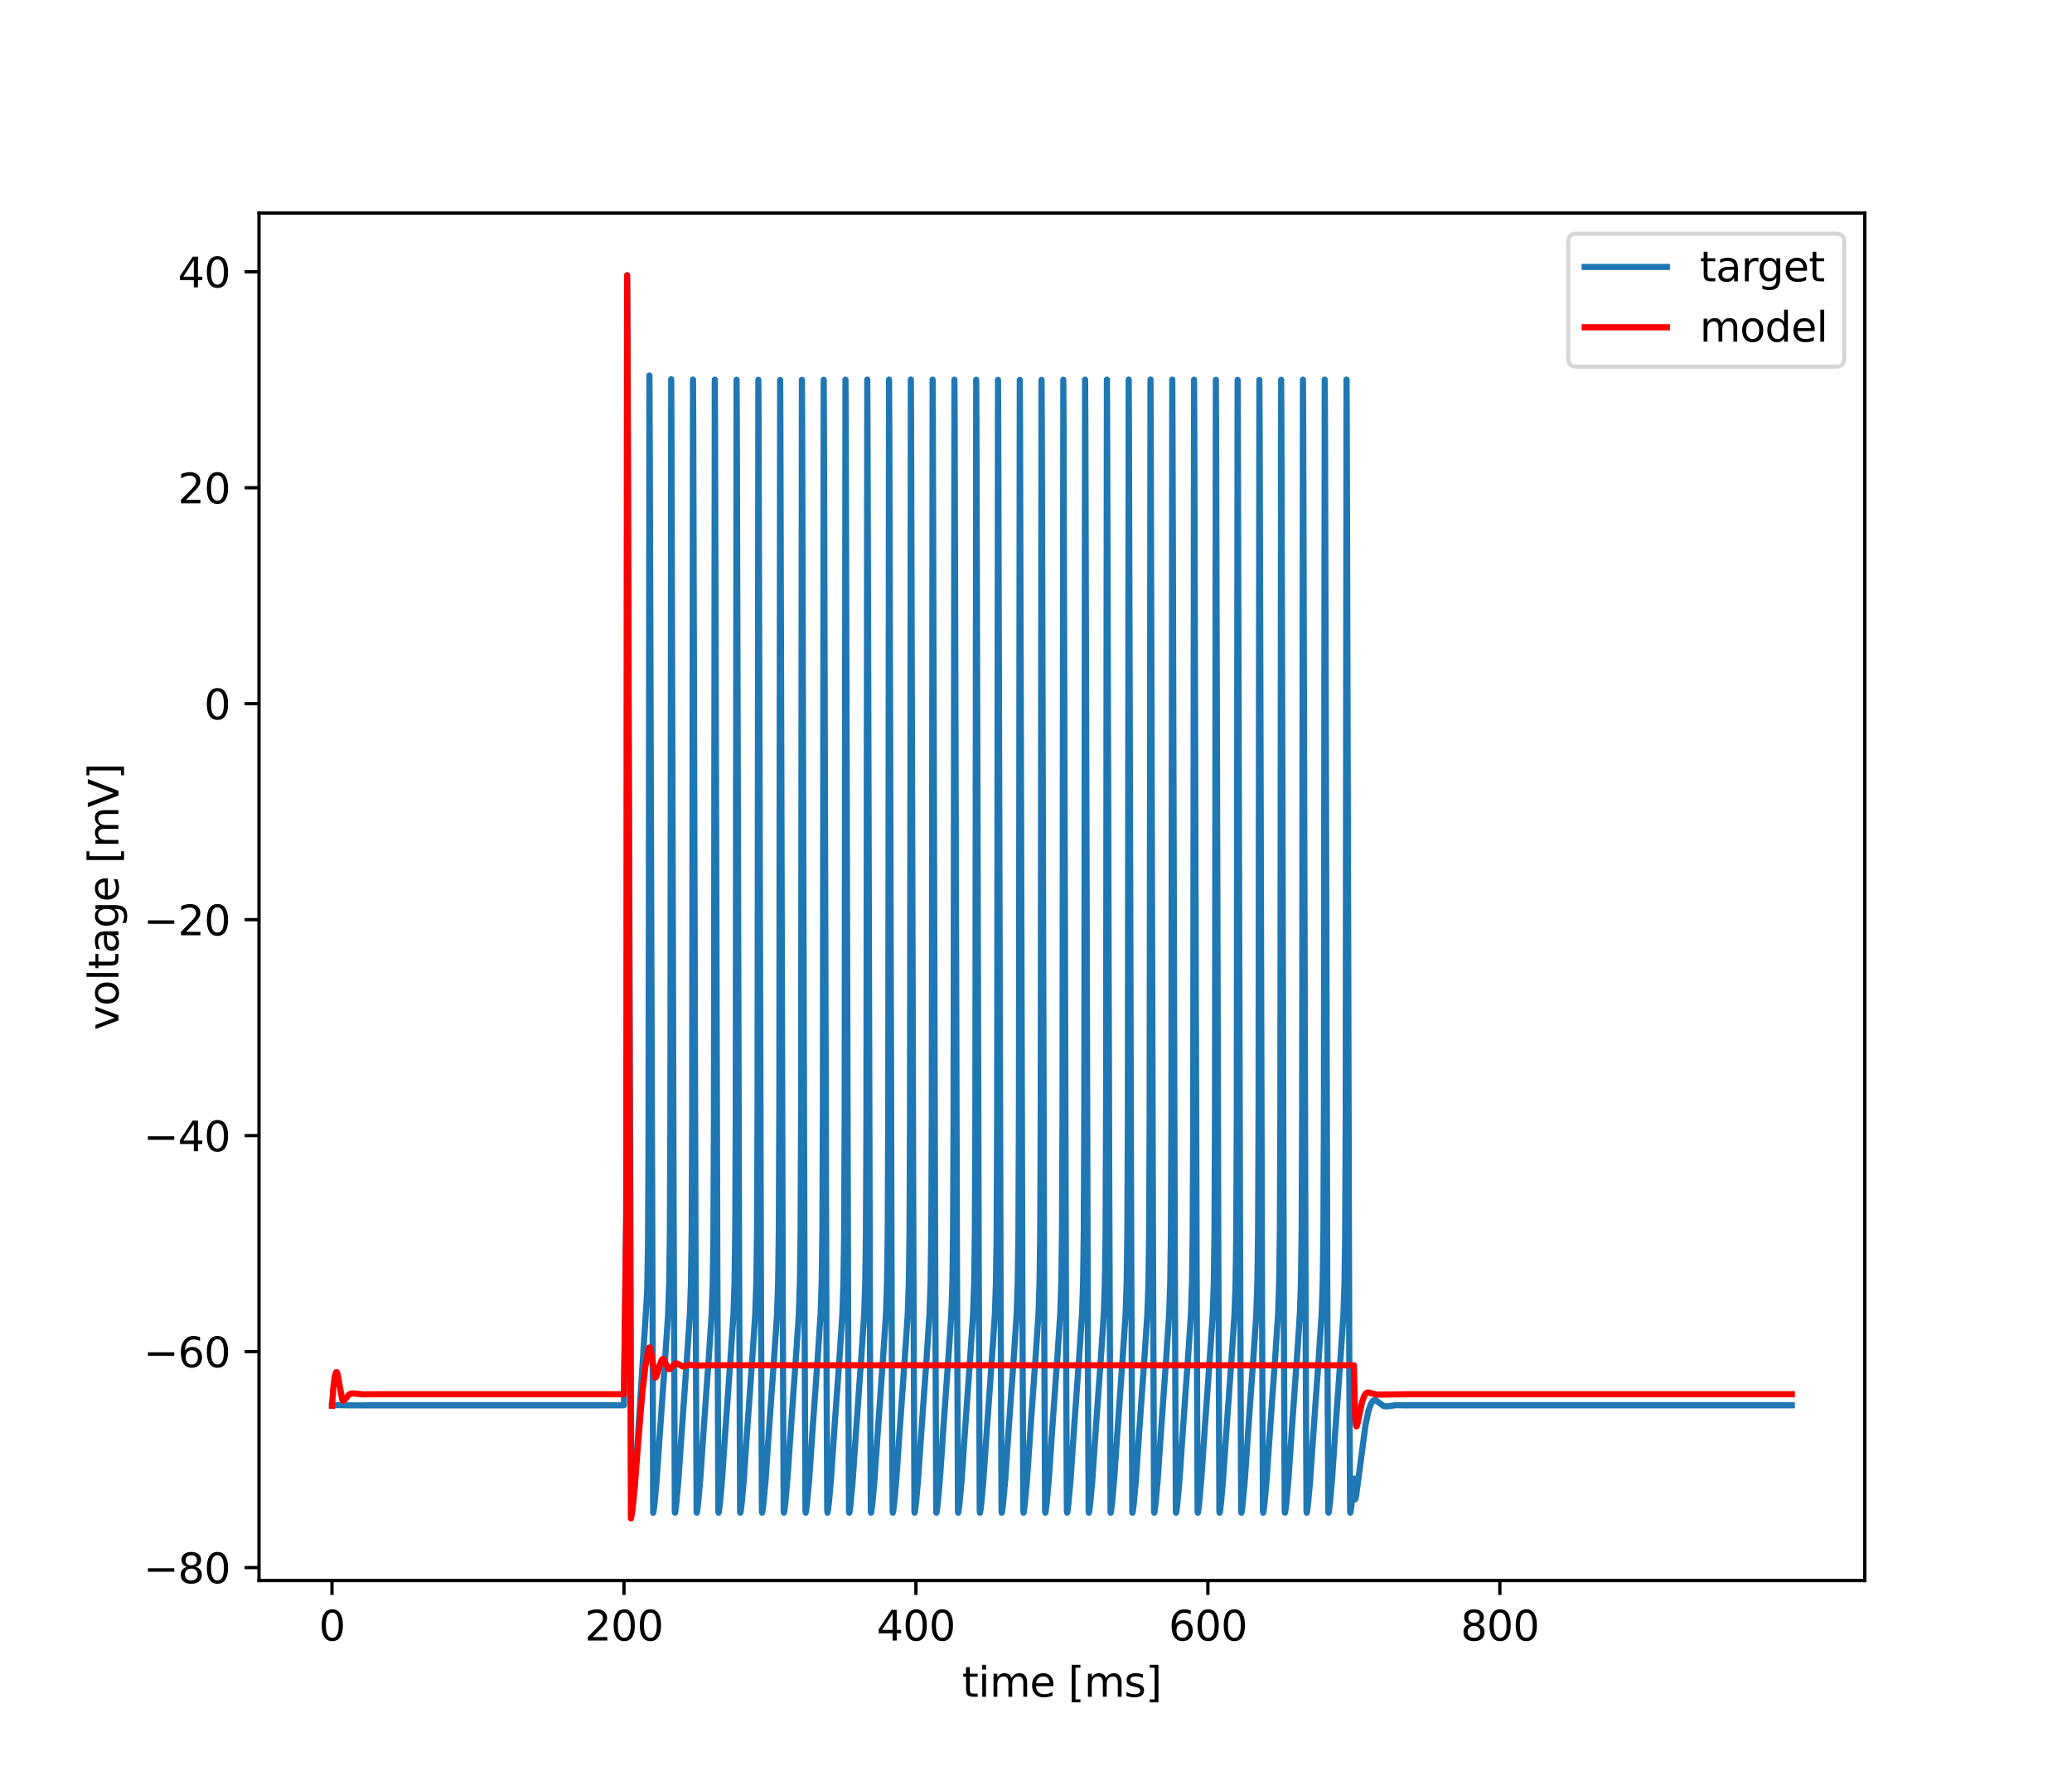 <?xml version="1.0" encoding="utf-8" standalone="no"?>
<!DOCTYPE svg PUBLIC "-//W3C//DTD SVG 1.1//EN"
  "http://www.w3.org/Graphics/SVG/1.1/DTD/svg11.dtd">
<svg xmlns:xlink="http://www.w3.org/1999/xlink" width="504pt" height="432pt" viewBox="0 0 504 432" xmlns="http://www.w3.org/2000/svg" version="1.1">
 <defs>
  <style type="text/css">*{stroke-linejoin: round; stroke-linecap: butt}</style>
 </defs>
 <g id="figure_1">
  <g id="patch_1">
   <path d="M 0 432 
L 504 432 
L 504 0 
L 0 0 
z
" style="fill: #ffffff"/>
  </g>
  <g id="axes_1">
   <g id="patch_2">
    <path d="M 63 384.48 
L 453.6 384.48 
L 453.6 51.84 
L 63 51.84 
z
" style="fill: #ffffff"/>
   </g>
   <g id="matplotlib.axis_1">
    <g id="xtick_1">
     <g id="line2d_1">
      <defs>
       <path id="m75f4e40f71" d="M 0 0 
L 0 3.5 
" style="stroke: #000000; stroke-width: 0.8"/>
      </defs>
      <g>
       <use xlink:href="#m75f4e40f71" x="80.755" y="384.48" style="stroke: #000000; stroke-width: 0.8"/>
      </g>
     </g>
     <g id="text_1">
      <!-- 0 -->
      <g transform="translate(77.573 399.078)scale(0.1 -0.1)">
       <defs>
        <path id="DejaVuSans-30" d="M 2034 4250 
Q 1547 4250 1301 3770 
Q 1056 3291 1056 2328 
Q 1056 1369 1301 889 
Q 1547 409 2034 409 
Q 2525 409 2770 889 
Q 3016 1369 3016 2328 
Q 3016 3291 2770 3770 
Q 2525 4250 2034 4250 
z
M 2034 4750 
Q 2819 4750 3233 4129 
Q 3647 3509 3647 2328 
Q 3647 1150 3233 529 
Q 2819 -91 2034 -91 
Q 1250 -91 836 529 
Q 422 1150 422 2328 
Q 422 3509 836 4129 
Q 1250 4750 2034 4750 
z
" transform="scale(0.016)"/>
       </defs>
       <use xlink:href="#DejaVuSans-30"/>
      </g>
     </g>
    </g>
    <g id="xtick_2">
     <g id="line2d_2">
      <g>
       <use xlink:href="#m75f4e40f71" x="151.773" y="384.48" style="stroke: #000000; stroke-width: 0.8"/>
      </g>
     </g>
     <g id="text_2">
      <!-- 200 -->
      <g transform="translate(142.229 399.078)scale(0.1 -0.1)">
       <defs>
        <path id="DejaVuSans-32" d="M 1228 531 
L 3431 531 
L 3431 0 
L 469 0 
L 469 531 
Q 828 903 1448 1529 
Q 2069 2156 2228 2338 
Q 2531 2678 2651 2914 
Q 2772 3150 2772 3378 
Q 2772 3750 2511 3984 
Q 2250 4219 1831 4219 
Q 1534 4219 1204 4116 
Q 875 4013 500 3803 
L 500 4441 
Q 881 4594 1212 4672 
Q 1544 4750 1819 4750 
Q 2544 4750 2975 4387 
Q 3406 4025 3406 3419 
Q 3406 3131 3298 2873 
Q 3191 2616 2906 2266 
Q 2828 2175 2409 1742 
Q 1991 1309 1228 531 
z
" transform="scale(0.016)"/>
       </defs>
       <use xlink:href="#DejaVuSans-32"/>
       <use xlink:href="#DejaVuSans-30" x="63.623"/>
       <use xlink:href="#DejaVuSans-30" x="127.246"/>
      </g>
     </g>
    </g>
    <g id="xtick_3">
     <g id="line2d_3">
      <g>
       <use xlink:href="#m75f4e40f71" x="222.791" y="384.48" style="stroke: #000000; stroke-width: 0.8"/>
      </g>
     </g>
     <g id="text_3">
      <!-- 400 -->
      <g transform="translate(213.247 399.078)scale(0.1 -0.1)">
       <defs>
        <path id="DejaVuSans-34" d="M 2419 4116 
L 825 1625 
L 2419 1625 
L 2419 4116 
z
M 2253 4666 
L 3047 4666 
L 3047 1625 
L 3713 1625 
L 3713 1100 
L 3047 1100 
L 3047 0 
L 2419 0 
L 2419 1100 
L 313 1100 
L 313 1709 
L 2253 4666 
z
" transform="scale(0.016)"/>
       </defs>
       <use xlink:href="#DejaVuSans-34"/>
       <use xlink:href="#DejaVuSans-30" x="63.623"/>
       <use xlink:href="#DejaVuSans-30" x="127.246"/>
      </g>
     </g>
    </g>
    <g id="xtick_4">
     <g id="line2d_4">
      <g>
       <use xlink:href="#m75f4e40f71" x="293.809" y="384.48" style="stroke: #000000; stroke-width: 0.8"/>
      </g>
     </g>
     <g id="text_4">
      <!-- 600 -->
      <g transform="translate(284.265 399.078)scale(0.1 -0.1)">
       <defs>
        <path id="DejaVuSans-36" d="M 2113 2584 
Q 1688 2584 1439 2293 
Q 1191 2003 1191 1497 
Q 1191 994 1439 701 
Q 1688 409 2113 409 
Q 2538 409 2786 701 
Q 3034 994 3034 1497 
Q 3034 2003 2786 2293 
Q 2538 2584 2113 2584 
z
M 3366 4563 
L 3366 3988 
Q 3128 4100 2886 4159 
Q 2644 4219 2406 4219 
Q 1781 4219 1451 3797 
Q 1122 3375 1075 2522 
Q 1259 2794 1537 2939 
Q 1816 3084 2150 3084 
Q 2853 3084 3261 2657 
Q 3669 2231 3669 1497 
Q 3669 778 3244 343 
Q 2819 -91 2113 -91 
Q 1303 -91 875 529 
Q 447 1150 447 2328 
Q 447 3434 972 4092 
Q 1497 4750 2381 4750 
Q 2619 4750 2861 4703 
Q 3103 4656 3366 4563 
z
" transform="scale(0.016)"/>
       </defs>
       <use xlink:href="#DejaVuSans-36"/>
       <use xlink:href="#DejaVuSans-30" x="63.623"/>
       <use xlink:href="#DejaVuSans-30" x="127.246"/>
      </g>
     </g>
    </g>
    <g id="xtick_5">
     <g id="line2d_5">
      <g>
       <use xlink:href="#m75f4e40f71" x="364.827" y="384.48" style="stroke: #000000; stroke-width: 0.8"/>
      </g>
     </g>
     <g id="text_5">
      <!-- 800 -->
      <g transform="translate(355.284 399.078)scale(0.1 -0.1)">
       <defs>
        <path id="DejaVuSans-38" d="M 2034 2216 
Q 1584 2216 1326 1975 
Q 1069 1734 1069 1313 
Q 1069 891 1326 650 
Q 1584 409 2034 409 
Q 2484 409 2743 651 
Q 3003 894 3003 1313 
Q 3003 1734 2745 1975 
Q 2488 2216 2034 2216 
z
M 1403 2484 
Q 997 2584 770 2862 
Q 544 3141 544 3541 
Q 544 4100 942 4425 
Q 1341 4750 2034 4750 
Q 2731 4750 3128 4425 
Q 3525 4100 3525 3541 
Q 3525 3141 3298 2862 
Q 3072 2584 2669 2484 
Q 3125 2378 3379 2068 
Q 3634 1759 3634 1313 
Q 3634 634 3220 271 
Q 2806 -91 2034 -91 
Q 1263 -91 848 271 
Q 434 634 434 1313 
Q 434 1759 690 2068 
Q 947 2378 1403 2484 
z
M 1172 3481 
Q 1172 3119 1398 2916 
Q 1625 2713 2034 2713 
Q 2441 2713 2670 2916 
Q 2900 3119 2900 3481 
Q 2900 3844 2670 4047 
Q 2441 4250 2034 4250 
Q 1625 4250 1398 4047 
Q 1172 3844 1172 3481 
z
" transform="scale(0.016)"/>
       </defs>
       <use xlink:href="#DejaVuSans-38"/>
       <use xlink:href="#DejaVuSans-30" x="63.623"/>
       <use xlink:href="#DejaVuSans-30" x="127.246"/>
      </g>
     </g>
    </g>
    <g id="text_6">
     <!-- time [ms] -->
     <g transform="translate(234.038 412.757)scale(0.1 -0.1)">
      <defs>
       <path id="DejaVuSans-74" d="M 1172 4494 
L 1172 3500 
L 2356 3500 
L 2356 3053 
L 1172 3053 
L 1172 1153 
Q 1172 725 1289 603 
Q 1406 481 1766 481 
L 2356 481 
L 2356 0 
L 1766 0 
Q 1100 0 847 248 
Q 594 497 594 1153 
L 594 3053 
L 172 3053 
L 172 3500 
L 594 3500 
L 594 4494 
L 1172 4494 
z
" transform="scale(0.016)"/>
       <path id="DejaVuSans-69" d="M 603 3500 
L 1178 3500 
L 1178 0 
L 603 0 
L 603 3500 
z
M 603 4863 
L 1178 4863 
L 1178 4134 
L 603 4134 
L 603 4863 
z
" transform="scale(0.016)"/>
       <path id="DejaVuSans-6d" d="M 3328 2828 
Q 3544 3216 3844 3400 
Q 4144 3584 4550 3584 
Q 5097 3584 5394 3201 
Q 5691 2819 5691 2113 
L 5691 0 
L 5113 0 
L 5113 2094 
Q 5113 2597 4934 2840 
Q 4756 3084 4391 3084 
Q 3944 3084 3684 2787 
Q 3425 2491 3425 1978 
L 3425 0 
L 2847 0 
L 2847 2094 
Q 2847 2600 2669 2842 
Q 2491 3084 2119 3084 
Q 1678 3084 1418 2786 
Q 1159 2488 1159 1978 
L 1159 0 
L 581 0 
L 581 3500 
L 1159 3500 
L 1159 2956 
Q 1356 3278 1631 3431 
Q 1906 3584 2284 3584 
Q 2666 3584 2933 3390 
Q 3200 3197 3328 2828 
z
" transform="scale(0.016)"/>
       <path id="DejaVuSans-65" d="M 3597 1894 
L 3597 1613 
L 953 1613 
Q 991 1019 1311 708 
Q 1631 397 2203 397 
Q 2534 397 2845 478 
Q 3156 559 3463 722 
L 3463 178 
Q 3153 47 2828 -22 
Q 2503 -91 2169 -91 
Q 1331 -91 842 396 
Q 353 884 353 1716 
Q 353 2575 817 3079 
Q 1281 3584 2069 3584 
Q 2775 3584 3186 3129 
Q 3597 2675 3597 1894 
z
M 3022 2063 
Q 3016 2534 2758 2815 
Q 2500 3097 2075 3097 
Q 1594 3097 1305 2825 
Q 1016 2553 972 2059 
L 3022 2063 
z
" transform="scale(0.016)"/>
       <path id="DejaVuSans-20" transform="scale(0.016)"/>
       <path id="DejaVuSans-5b" d="M 550 4863 
L 1875 4863 
L 1875 4416 
L 1125 4416 
L 1125 -397 
L 1875 -397 
L 1875 -844 
L 550 -844 
L 550 4863 
z
" transform="scale(0.016)"/>
       <path id="DejaVuSans-73" d="M 2834 3397 
L 2834 2853 
Q 2591 2978 2328 3040 
Q 2066 3103 1784 3103 
Q 1356 3103 1142 2972 
Q 928 2841 928 2578 
Q 928 2378 1081 2264 
Q 1234 2150 1697 2047 
L 1894 2003 
Q 2506 1872 2764 1633 
Q 3022 1394 3022 966 
Q 3022 478 2636 193 
Q 2250 -91 1575 -91 
Q 1294 -91 989 -36 
Q 684 19 347 128 
L 347 722 
Q 666 556 975 473 
Q 1284 391 1588 391 
Q 1994 391 2212 530 
Q 2431 669 2431 922 
Q 2431 1156 2273 1281 
Q 2116 1406 1581 1522 
L 1381 1569 
Q 847 1681 609 1914 
Q 372 2147 372 2553 
Q 372 3047 722 3315 
Q 1072 3584 1716 3584 
Q 2034 3584 2315 3537 
Q 2597 3491 2834 3397 
z
" transform="scale(0.016)"/>
       <path id="DejaVuSans-5d" d="M 1947 4863 
L 1947 -844 
L 622 -844 
L 622 -397 
L 1369 -397 
L 1369 4416 
L 622 4416 
L 622 4863 
L 1947 4863 
z
" transform="scale(0.016)"/>
      </defs>
      <use xlink:href="#DejaVuSans-74"/>
      <use xlink:href="#DejaVuSans-69" x="39.209"/>
      <use xlink:href="#DejaVuSans-6d" x="66.992"/>
      <use xlink:href="#DejaVuSans-65" x="164.404"/>
      <use xlink:href="#DejaVuSans-20" x="225.928"/>
      <use xlink:href="#DejaVuSans-5b" x="257.715"/>
      <use xlink:href="#DejaVuSans-6d" x="296.729"/>
      <use xlink:href="#DejaVuSans-73" x="394.141"/>
      <use xlink:href="#DejaVuSans-5d" x="446.24"/>
     </g>
    </g>
   </g>
   <g id="matplotlib.axis_2">
    <g id="ytick_1">
     <g id="line2d_6">
      <defs>
       <path id="m5ac98fe622" d="M 0 0 
L -3.5 0 
" style="stroke: #000000; stroke-width: 0.8"/>
      </defs>
      <g>
       <use xlink:href="#m5ac98fe622" x="63" y="381.326" style="stroke: #000000; stroke-width: 0.8"/>
      </g>
     </g>
     <g id="text_7">
      <!-- −80 -->
      <g transform="translate(34.895 385.126)scale(0.1 -0.1)">
       <defs>
        <path id="DejaVuSans-2212" d="M 678 2272 
L 4684 2272 
L 4684 1741 
L 678 1741 
L 678 2272 
z
" transform="scale(0.016)"/>
       </defs>
       <use xlink:href="#DejaVuSans-2212"/>
       <use xlink:href="#DejaVuSans-38" x="83.789"/>
       <use xlink:href="#DejaVuSans-30" x="147.412"/>
      </g>
     </g>
    </g>
    <g id="ytick_2">
     <g id="line2d_7">
      <g>
       <use xlink:href="#m5ac98fe622" x="63" y="328.79" style="stroke: #000000; stroke-width: 0.8"/>
      </g>
     </g>
     <g id="text_8">
      <!-- −60 -->
      <g transform="translate(34.895 332.589)scale(0.1 -0.1)">
       <use xlink:href="#DejaVuSans-2212"/>
       <use xlink:href="#DejaVuSans-36" x="83.789"/>
       <use xlink:href="#DejaVuSans-30" x="147.412"/>
      </g>
     </g>
    </g>
    <g id="ytick_3">
     <g id="line2d_8">
      <g>
       <use xlink:href="#m5ac98fe622" x="63" y="276.254" style="stroke: #000000; stroke-width: 0.8"/>
      </g>
     </g>
     <g id="text_9">
      <!-- −40 -->
      <g transform="translate(34.895 280.053)scale(0.1 -0.1)">
       <use xlink:href="#DejaVuSans-2212"/>
       <use xlink:href="#DejaVuSans-34" x="83.789"/>
       <use xlink:href="#DejaVuSans-30" x="147.412"/>
      </g>
     </g>
    </g>
    <g id="ytick_4">
     <g id="line2d_9">
      <g>
       <use xlink:href="#m5ac98fe622" x="63" y="223.717" style="stroke: #000000; stroke-width: 0.8"/>
      </g>
     </g>
     <g id="text_10">
      <!-- −20 -->
      <g transform="translate(34.895 227.517)scale(0.1 -0.1)">
       <use xlink:href="#DejaVuSans-2212"/>
       <use xlink:href="#DejaVuSans-32" x="83.789"/>
       <use xlink:href="#DejaVuSans-30" x="147.412"/>
      </g>
     </g>
    </g>
    <g id="ytick_5">
     <g id="line2d_10">
      <g>
       <use xlink:href="#m5ac98fe622" x="63" y="171.181" style="stroke: #000000; stroke-width: 0.8"/>
      </g>
     </g>
     <g id="text_11">
      <!-- 0 -->
      <g transform="translate(49.638 174.98)scale(0.1 -0.1)">
       <use xlink:href="#DejaVuSans-30"/>
      </g>
     </g>
    </g>
    <g id="ytick_6">
     <g id="line2d_11">
      <g>
       <use xlink:href="#m5ac98fe622" x="63" y="118.645" style="stroke: #000000; stroke-width: 0.8"/>
      </g>
     </g>
     <g id="text_12">
      <!-- 20 -->
      <g transform="translate(43.275 122.444)scale(0.1 -0.1)">
       <use xlink:href="#DejaVuSans-32"/>
       <use xlink:href="#DejaVuSans-30" x="63.623"/>
      </g>
     </g>
    </g>
    <g id="ytick_7">
     <g id="line2d_12">
      <g>
       <use xlink:href="#m5ac98fe622" x="63" y="66.108" style="stroke: #000000; stroke-width: 0.8"/>
      </g>
     </g>
     <g id="text_13">
      <!-- 40 -->
      <g transform="translate(43.275 69.908)scale(0.1 -0.1)">
       <use xlink:href="#DejaVuSans-34"/>
       <use xlink:href="#DejaVuSans-30" x="63.623"/>
      </g>
     </g>
    </g>
    <g id="text_14">
     <!-- voltage [mV] -->
     <g transform="translate(28.816 250.624)rotate(-90)scale(0.1 -0.1)">
      <defs>
       <path id="DejaVuSans-76" d="M 191 3500 
L 800 3500 
L 1894 563 
L 2988 3500 
L 3597 3500 
L 2284 0 
L 1503 0 
L 191 3500 
z
" transform="scale(0.016)"/>
       <path id="DejaVuSans-6f" d="M 1959 3097 
Q 1497 3097 1228 2736 
Q 959 2375 959 1747 
Q 959 1119 1226 758 
Q 1494 397 1959 397 
Q 2419 397 2687 759 
Q 2956 1122 2956 1747 
Q 2956 2369 2687 2733 
Q 2419 3097 1959 3097 
z
M 1959 3584 
Q 2709 3584 3137 3096 
Q 3566 2609 3566 1747 
Q 3566 888 3137 398 
Q 2709 -91 1959 -91 
Q 1206 -91 779 398 
Q 353 888 353 1747 
Q 353 2609 779 3096 
Q 1206 3584 1959 3584 
z
" transform="scale(0.016)"/>
       <path id="DejaVuSans-6c" d="M 603 4863 
L 1178 4863 
L 1178 0 
L 603 0 
L 603 4863 
z
" transform="scale(0.016)"/>
       <path id="DejaVuSans-61" d="M 2194 1759 
Q 1497 1759 1228 1600 
Q 959 1441 959 1056 
Q 959 750 1161 570 
Q 1363 391 1709 391 
Q 2188 391 2477 730 
Q 2766 1069 2766 1631 
L 2766 1759 
L 2194 1759 
z
M 3341 1997 
L 3341 0 
L 2766 0 
L 2766 531 
Q 2569 213 2275 61 
Q 1981 -91 1556 -91 
Q 1019 -91 701 211 
Q 384 513 384 1019 
Q 384 1609 779 1909 
Q 1175 2209 1959 2209 
L 2766 2209 
L 2766 2266 
Q 2766 2663 2505 2880 
Q 2244 3097 1772 3097 
Q 1472 3097 1187 3025 
Q 903 2953 641 2809 
L 641 3341 
Q 956 3463 1253 3523 
Q 1550 3584 1831 3584 
Q 2591 3584 2966 3190 
Q 3341 2797 3341 1997 
z
" transform="scale(0.016)"/>
       <path id="DejaVuSans-67" d="M 2906 1791 
Q 2906 2416 2648 2759 
Q 2391 3103 1925 3103 
Q 1463 3103 1205 2759 
Q 947 2416 947 1791 
Q 947 1169 1205 825 
Q 1463 481 1925 481 
Q 2391 481 2648 825 
Q 2906 1169 2906 1791 
z
M 3481 434 
Q 3481 -459 3084 -895 
Q 2688 -1331 1869 -1331 
Q 1566 -1331 1297 -1286 
Q 1028 -1241 775 -1147 
L 775 -588 
Q 1028 -725 1275 -790 
Q 1522 -856 1778 -856 
Q 2344 -856 2625 -561 
Q 2906 -266 2906 331 
L 2906 616 
Q 2728 306 2450 153 
Q 2172 0 1784 0 
Q 1141 0 747 490 
Q 353 981 353 1791 
Q 353 2603 747 3093 
Q 1141 3584 1784 3584 
Q 2172 3584 2450 3431 
Q 2728 3278 2906 2969 
L 2906 3500 
L 3481 3500 
L 3481 434 
z
" transform="scale(0.016)"/>
       <path id="DejaVuSans-56" d="M 1831 0 
L 50 4666 
L 709 4666 
L 2188 738 
L 3669 4666 
L 4325 4666 
L 2547 0 
L 1831 0 
z
" transform="scale(0.016)"/>
      </defs>
      <use xlink:href="#DejaVuSans-76"/>
      <use xlink:href="#DejaVuSans-6f" x="59.18"/>
      <use xlink:href="#DejaVuSans-6c" x="120.361"/>
      <use xlink:href="#DejaVuSans-74" x="148.145"/>
      <use xlink:href="#DejaVuSans-61" x="187.354"/>
      <use xlink:href="#DejaVuSans-67" x="248.633"/>
      <use xlink:href="#DejaVuSans-65" x="312.109"/>
      <use xlink:href="#DejaVuSans-20" x="373.633"/>
      <use xlink:href="#DejaVuSans-5b" x="405.42"/>
      <use xlink:href="#DejaVuSans-6d" x="444.434"/>
      <use xlink:href="#DejaVuSans-56" x="541.846"/>
      <use xlink:href="#DejaVuSans-5d" x="610.254"/>
     </g>
    </g>
   </g>
   <g id="line2d_13">
    <path d="M 80.755 341.924 
L 81.953 341.788 
L 83.773 341.845 
L 85.966 341.864 
L 151.773 341.855 
L 152.314 297.3 
L 152.421 248.629 
L 152.563 66.96 
L 152.678 92.196 
L 153.566 368.431 
L 153.61 368.33 
L 153.815 366.95 
L 154.294 362.193 
L 154.96 353.065 
L 157.428 314.146 
L 157.614 303.011 
L 157.738 281.029 
L 157.836 218.427 
L 157.969 91.339 
L 158.031 104.501 
L 158.883 368.006 
L 158.946 367.822 
L 159.203 365.842 
L 159.718 360.165 
L 160.535 348.229 
L 161.822 330.086 
L 162.514 319.712 
L 162.772 312.185 
L 162.94 300.185 
L 163.065 272.199 
L 163.162 187.738 
L 163.269 92.26 
L 163.322 101.78 
L 163.864 297.021 
L 164.148 367.829 
L 164.183 367.974 
L 164.245 367.793 
L 164.494 365.888 
L 165.009 360.23 
L 165.834 348.172 
L 167.113 330.16 
L 167.814 319.676 
L 168.071 312.14 
L 168.24 300.101 
L 168.364 271.952 
L 168.462 186.992 
L 168.569 92.337 
L 168.622 102.002 
L 169.172 300.976 
L 169.439 367.743 
L 169.483 367.972 
L 169.545 367.787 
L 169.802 365.798 
L 170.317 360.103 
L 171.152 347.882 
L 172.43 329.917 
L 173.114 319.658 
L 173.371 312.104 
L 173.54 300.005 
L 173.664 271.614 
L 173.762 185.84 
L 173.868 92.353 
L 173.922 102.238 
L 174.481 305.05 
L 174.729 367.634 
L 174.783 367.972 
L 174.845 367.783 
L 175.102 365.791 
L 175.617 360.092 
L 176.452 347.869 
L 177.73 329.906 
L 178.413 319.641 
L 178.671 312.068 
L 178.84 299.908 
L 178.964 271.267 
L 179.061 184.654 
L 179.168 92.371 
L 179.221 102.477 
L 179.789 309.227 
L 180.029 367.646 
L 180.082 367.972 
L 180.144 367.778 
L 180.402 365.783 
L 180.917 360.082 
L 181.751 347.857 
L 183.03 329.896 
L 183.713 319.624 
L 183.971 312.032 
L 184.139 299.809 
L 184.264 270.911 
L 184.361 183.447 
L 184.468 92.395 
L 184.521 102.719 
L 185.098 313.497 
L 185.329 367.658 
L 185.382 367.972 
L 185.444 367.774 
L 185.702 365.776 
L 186.217 360.071 
L 187.051 347.844 
L 188.329 329.885 
L 189.013 319.607 
L 189.27 311.995 
L 189.439 299.71 
L 189.563 270.551 
L 189.661 182.236 
L 189.767 92.424 
L 189.821 102.964 
L 190.407 317.838 
L 190.62 367.524 
L 190.682 367.972 
L 190.744 367.769 
L 191.01 365.687 
L 191.525 359.946 
L 192.368 347.559 
L 193.638 329.759 
L 194.313 319.59 
L 194.57 311.958 
L 194.739 299.609 
L 194.863 270.187 
L 194.97 167.65 
L 195.058 92.411 
L 195.12 103.212 
L 195.715 322.226 
L 195.919 367.54 
L 195.982 367.972 
L 196.044 367.765 
L 196.31 365.679 
L 196.834 359.82 
L 197.704 347 
L 198.955 329.518 
L 199.612 319.573 
L 199.87 311.921 
L 200.038 299.508 
L 200.163 269.815 
L 200.269 166.386 
L 200.358 92.382 
L 200.42 103.463 
L 201.024 326.623 
L 201.219 367.555 
L 201.281 367.972 
L 201.343 367.76 
L 201.61 365.672 
L 202.133 359.809 
L 202.995 347.124 
L 204.255 329.507 
L 204.912 319.555 
L 205.17 311.884 
L 205.338 299.405 
L 205.462 269.436 
L 205.569 165.113 
L 205.658 92.359 
L 205.72 103.717 
L 206.332 330.981 
L 206.519 367.569 
L 206.581 367.971 
L 206.634 367.803 
L 206.874 365.986 
L 207.389 360.37 
L 208.188 348.75 
L 209.511 330.072 
L 210.203 319.722 
L 210.46 312.239 
L 210.629 300.369 
L 210.753 272.906 
L 210.851 190.301 
L 210.958 92.344 
L 211.02 103.971 
L 211.641 335.247 
L 211.827 367.715 
L 211.881 367.971 
L 211.934 367.798 
L 212.183 365.899 
L 212.697 360.246 
L 213.514 348.327 
L 214.81 330.062 
L 215.503 319.705 
L 215.76 312.203 
L 215.929 300.273 
L 216.053 272.566 
L 216.151 189.121 
L 216.257 92.338 
L 216.319 104.225 
L 216.95 339.355 
L 217.127 367.726 
L 217.172 367.971 
L 217.234 367.794 
L 217.482 365.892 
L 217.997 360.236 
L 218.823 348.178 
L 220.101 330.166 
L 220.802 319.688 
L 221.06 312.168 
L 221.229 300.176 
L 221.353 272.226 
L 221.45 187.941 
L 221.557 92.338 
L 221.61 101.817 
L 222.152 297.077 
L 222.427 367.736 
L 222.471 367.972 
L 222.533 367.79 
L 222.782 365.884 
L 223.297 360.225 
L 224.123 348.165 
L 225.419 329.925 
L 226.111 319.486 
L 226.368 311.734 
L 226.537 298.991 
L 226.653 271.882 
L 226.75 186.757 
L 226.857 92.344 
L 226.91 102.055 
L 227.46 301.051 
L 227.727 367.745 
L 227.771 367.972 
L 227.833 367.786 
L 228.091 365.796 
L 228.606 360.1 
L 229.44 347.879 
L 230.718 329.915 
L 231.402 319.654 
L 231.659 312.095 
L 231.828 299.983 
L 231.952 271.536 
L 232.05 185.573 
L 232.156 92.357 
L 232.21 102.292 
L 232.769 305.129 
L 233.018 367.637 
L 233.071 367.972 
L 233.133 367.782 
L 233.39 365.789 
L 233.905 360.09 
L 234.74 347.867 
L 236.018 329.904 
L 236.702 319.637 
L 236.959 312.06 
L 237.128 299.886 
L 237.252 271.187 
L 237.35 184.382 
L 237.456 92.376 
L 237.509 102.532 
L 238.078 309.308 
L 238.317 367.649 
L 238.371 367.972 
L 238.433 367.777 
L 238.69 365.781 
L 239.205 360.079 
L 240.039 347.854 
L 241.318 329.894 
L 242.001 319.62 
L 242.259 312.023 
L 242.427 299.787 
L 242.552 270.83 
L 242.649 183.172 
L 242.756 92.401 
L 242.809 102.775 
L 243.386 313.58 
L 243.617 367.661 
L 243.67 367.972 
L 243.732 367.773 
L 243.99 365.774 
L 244.505 360.069 
L 245.348 347.705 
L 246.618 329.883 
L 247.301 319.603 
L 247.559 311.987 
L 247.727 299.687 
L 247.851 270.468 
L 247.949 181.96 
L 248.056 92.432 
L 248.109 103.02 
L 248.695 317.923 
L 248.908 367.528 
L 248.97 367.972 
L 249.032 367.769 
L 249.298 365.685 
L 249.822 359.828 
L 250.692 347.01 
L 251.944 329.526 
L 252.601 319.586 
L 252.858 311.95 
L 253.027 299.586 
L 253.151 270.103 
L 253.258 167.362 
L 253.346 92.404 
L 253.409 103.269 
L 254.003 322.312 
L 254.208 367.543 
L 254.27 367.972 
L 254.332 367.764 
L 254.598 365.678 
L 255.122 359.817 
L 255.983 347.134 
L 257.226 329.746 
L 257.901 319.569 
L 258.158 311.913 
L 258.327 299.485 
L 258.451 269.729 
L 258.557 166.095 
L 258.646 92.376 
L 258.708 103.521 
L 259.312 326.709 
L 259.507 367.558 
L 259.569 367.972 
L 259.632 367.759 
L 259.898 365.67 
L 260.422 359.806 
L 261.292 346.985 
L 262.526 329.735 
L 263.2 319.551 
L 263.458 311.875 
L 263.626 299.381 
L 263.751 269.349 
L 263.857 164.822 
L 263.946 92.355 
L 264.008 103.775 
L 264.621 331.066 
L 264.807 367.573 
L 264.869 367.971 
L 264.922 367.802 
L 265.171 365.905 
L 265.686 360.255 
L 266.511 348.2 
L 267.808 329.955 
L 268.5 319.534 
L 268.757 311.838 
L 268.926 299.278 
L 269.05 268.969 
L 269.157 163.558 
L 269.246 92.342 
L 269.299 101.398 
L 269.823 289.511 
L 270.133 367.884 
L 270.169 367.971 
L 270.222 367.798 
L 270.471 365.897 
L 270.986 360.244 
L 271.802 348.324 
L 273.098 330.059 
L 273.791 319.701 
L 274.048 312.195 
L 274.217 300.251 
L 274.341 272.489 
L 274.439 188.851 
L 274.545 92.337 
L 274.599 101.634 
L 275.131 293.281 
L 275.424 367.822 
L 275.46 367.971 
L 275.522 367.793 
L 275.77 365.89 
L 276.285 360.233 
L 277.111 348.175 
L 278.389 330.164 
L 279.091 319.684 
L 279.348 312.159 
L 279.517 300.154 
L 279.641 272.147 
L 279.739 187.671 
L 279.845 92.339 
L 279.898 101.871 
L 280.44 297.152 
L 280.715 367.738 
L 280.76 367.972 
L 280.822 367.789 
L 281.079 365.802 
L 281.594 360.109 
L 282.428 347.889 
L 283.707 329.923 
L 284.39 319.667 
L 284.648 312.123 
L 284.816 300.058 
L 284.941 271.803 
L 285.038 186.487 
L 285.145 92.347 
L 285.198 102.109 
L 285.749 301.128 
L 286.015 367.747 
L 286.059 367.972 
L 286.121 367.785 
L 286.379 365.795 
L 286.894 360.098 
L 287.728 347.876 
L 289.006 329.912 
L 289.69 319.65 
L 289.947 312.087 
L 290.116 299.961 
L 290.24 271.457 
L 290.338 185.302 
L 290.445 92.361 
L 290.498 102.346 
L 291.057 305.208 
L 291.306 367.64 
L 291.359 367.972 
L 291.421 367.78 
L 291.679 365.787 
L 292.193 360.088 
L 293.028 347.864 
L 294.315 329.786 
L 294.99 319.633 
L 295.247 312.051 
L 295.416 299.863 
L 295.54 271.106 
L 295.638 184.107 
L 295.744 92.381 
L 295.798 102.587 
L 296.366 309.39 
L 296.605 367.652 
L 296.659 367.972 
L 296.721 367.776 
L 296.978 365.78 
L 297.493 360.077 
L 298.328 347.851 
L 299.606 329.891 
L 300.289 319.616 
L 300.547 312.015 
L 300.716 299.764 
L 300.84 270.748 
L 300.938 182.897 
L 301.044 92.408 
L 301.097 102.83 
L 301.674 313.662 
L 301.905 367.664 
L 301.958 367.972 
L 302.021 367.772 
L 302.287 365.691 
L 302.811 359.836 
L 303.672 347.157 
L 304.915 329.765 
L 305.589 319.599 
L 305.847 311.978 
L 306.015 299.664 
L 306.14 270.386 
L 306.246 168.335 
L 306.335 92.43 
L 306.397 103.076 
L 306.983 318.008 
L 307.196 367.531 
L 307.258 367.972 
L 307.32 367.768 
L 307.587 365.683 
L 308.11 359.825 
L 308.971 347.144 
L 310.214 329.755 
L 310.889 319.582 
L 311.146 311.942 
L 311.315 299.563 
L 311.439 270.018 
L 311.546 167.076 
L 311.635 92.397 
L 311.697 103.326 
L 312.292 322.398 
L 312.496 367.547 
L 312.558 367.972 
L 312.62 367.763 
L 312.886 365.676 
L 313.41 359.815 
L 314.28 346.995 
L 315.532 329.513 
L 316.189 319.564 
L 316.446 311.904 
L 316.615 299.461 
L 316.739 269.644 
L 316.846 165.806 
L 316.934 92.371 
L 316.997 103.579 
L 317.6 326.795 
L 317.795 367.561 
L 317.858 367.972 
L 317.911 367.805 
L 318.151 365.99 
L 318.665 360.376 
L 319.464 348.757 
L 320.787 330.079 
L 321.488 319.547 
L 321.746 311.867 
L 321.915 299.358 
L 322.039 269.262 
L 322.145 164.533 
L 322.234 92.351 
L 322.296 103.833 
L 322.909 331.151 
L 323.095 367.576 
L 323.157 367.971 
L 323.211 367.801 
L 323.459 365.903 
L 323.974 360.252 
L 324.791 348.334 
L 326.096 329.952 
L 326.779 319.714 
L 327.037 312.223 
L 327.205 300.325 
L 327.33 272.751 
L 327.427 189.763 
L 327.534 92.34 
L 327.596 104.087 
L 328.217 335.41 
L 328.404 367.72 
L 328.457 367.971 
L 328.51 367.796 
L 328.759 365.895 
L 329.274 360.241 
L 329.318 359.666 
L 329.336 360.568 
L 329.531 364.568 
L 329.62 364.756 
L 329.664 364.699 
L 329.815 364.091 
L 330.215 361.266 
L 332.177 346.472 
L 332.869 343.242 
L 333.428 341.582 
L 333.89 340.837 
L 334.263 340.61 
L 334.609 340.646 
L 335.062 340.936 
L 336.553 342.029 
L 337.157 342.126 
L 338.098 342.016 
L 339.58 341.821 
L 342.101 341.857 
L 345.723 341.853 
L 435.845 341.855 
L 435.845 341.855 
" clip-path="url(#paf250ee6e9)" style="fill: none; stroke: #1f77b4; stroke-width: 1.5; stroke-linecap: square"/>
   </g>
   <g id="line2d_14">
    <path d="M 80.755 341.924 
L 81.083 337.483 
L 81.491 334.6 
L 81.775 333.793 
L 81.917 333.8 
L 82.068 334.136 
L 82.317 335.367 
L 83.222 340.439 
L 83.48 340.7 
L 83.702 340.626 
L 84.075 340.203 
L 84.945 339.203 
L 85.46 338.968 
L 86.028 338.966 
L 88.256 339.187 
L 92.029 339.16 
L 151.773 339.159 
L 152.332 295.614 
L 152.421 236.946 
L 152.536 66.981 
L 152.625 83.381 
L 153.175 276.805 
L 153.477 369.36 
L 153.522 369.214 
L 153.841 367.085 
L 154.347 362.22 
L 155.155 351.819 
L 156.202 339.183 
L 156.993 332.328 
L 157.596 328.735 
L 157.925 327.812 
L 158.067 327.791 
L 158.076 327.8 
L 158.218 328.112 
L 158.431 329.244 
L 159.354 335.116 
L 159.496 335.07 
L 159.7 334.67 
L 160.153 333.142 
L 160.836 331.014 
L 161.165 330.598 
L 161.378 330.627 
L 161.609 330.929 
L 162.017 331.925 
L 162.505 332.905 
L 162.789 333.063 
L 163.056 332.95 
L 163.482 332.464 
L 164.174 331.722 
L 164.538 331.641 
L 164.929 331.803 
L 166.047 332.394 
L 166.553 332.307 
L 167.832 331.991 
L 168.737 332.143 
L 169.652 332.197 
L 172.155 332.141 
L 174.25 332.12 
L 212.254 332.131 
L 329.318 332.131 
L 329.602 343.758 
L 329.842 346.754 
L 329.957 346.972 
L 329.993 346.949 
L 330.126 346.622 
L 330.472 344.973 
L 331.333 340.988 
L 331.857 339.532 
L 332.283 338.932 
L 332.665 338.74 
L 333.082 338.787 
L 334.893 339.258 
L 342.11 339.16 
L 435.845 339.159 
L 435.845 339.159 
" clip-path="url(#paf250ee6e9)" style="fill: none; stroke: #ff0000; stroke-width: 1.5; stroke-linecap: square"/>
   </g>
   <g id="patch_3">
    <path d="M 63 384.48 
L 63 51.84 
" style="fill: none; stroke: #000000; stroke-width: 0.8; stroke-linejoin: miter; stroke-linecap: square"/>
   </g>
   <g id="patch_4">
    <path d="M 453.6 384.48 
L 453.6 51.84 
" style="fill: none; stroke: #000000; stroke-width: 0.8; stroke-linejoin: miter; stroke-linecap: square"/>
   </g>
   <g id="patch_5">
    <path d="M 63 384.48 
L 453.6 384.48 
" style="fill: none; stroke: #000000; stroke-width: 0.8; stroke-linejoin: miter; stroke-linecap: square"/>
   </g>
   <g id="patch_6">
    <path d="M 63 51.84 
L 453.6 51.84 
" style="fill: none; stroke: #000000; stroke-width: 0.8; stroke-linejoin: miter; stroke-linecap: square"/>
   </g>
   <g id="legend_1">
    <g id="patch_7">
     <path d="M 383.461 89.196 
L 446.6 89.196 
Q 448.6 89.196 448.6 87.196 
L 448.6 58.84 
Q 448.6 56.84 446.6 56.84 
L 383.461 56.84 
Q 381.461 56.84 381.461 58.84 
L 381.461 87.196 
Q 381.461 89.196 383.461 89.196 
z
" style="fill: #ffffff; opacity: 0.8; stroke: #cccccc; stroke-linejoin: miter"/>
    </g>
    <g id="line2d_15">
     <path d="M 385.461 64.938 
L 395.461 64.938 
L 405.461 64.938 
" style="fill: none; stroke: #1f77b4; stroke-width: 1.5; stroke-linecap: square"/>
    </g>
    <g id="text_15">
     <!-- target -->
     <g transform="translate(413.461 68.438)scale(0.1 -0.1)">
      <defs>
       <path id="DejaVuSans-72" d="M 2631 2963 
Q 2534 3019 2420 3045 
Q 2306 3072 2169 3072 
Q 1681 3072 1420 2755 
Q 1159 2438 1159 1844 
L 1159 0 
L 581 0 
L 581 3500 
L 1159 3500 
L 1159 2956 
Q 1341 3275 1631 3429 
Q 1922 3584 2338 3584 
Q 2397 3584 2469 3576 
Q 2541 3569 2628 3553 
L 2631 2963 
z
" transform="scale(0.016)"/>
      </defs>
      <use xlink:href="#DejaVuSans-74"/>
      <use xlink:href="#DejaVuSans-61" x="39.209"/>
      <use xlink:href="#DejaVuSans-72" x="100.488"/>
      <use xlink:href="#DejaVuSans-67" x="139.852"/>
      <use xlink:href="#DejaVuSans-65" x="203.328"/>
      <use xlink:href="#DejaVuSans-74" x="264.852"/>
     </g>
    </g>
    <g id="line2d_16">
     <path d="M 385.461 79.617 
L 395.461 79.617 
L 405.461 79.617 
" style="fill: none; stroke: #ff0000; stroke-width: 1.5; stroke-linecap: square"/>
    </g>
    <g id="text_16">
     <!-- model -->
     <g transform="translate(413.461 83.117)scale(0.1 -0.1)">
      <defs>
       <path id="DejaVuSans-64" d="M 2906 2969 
L 2906 4863 
L 3481 4863 
L 3481 0 
L 2906 0 
L 2906 525 
Q 2725 213 2448 61 
Q 2172 -91 1784 -91 
Q 1150 -91 751 415 
Q 353 922 353 1747 
Q 353 2572 751 3078 
Q 1150 3584 1784 3584 
Q 2172 3584 2448 3432 
Q 2725 3281 2906 2969 
z
M 947 1747 
Q 947 1113 1208 752 
Q 1469 391 1925 391 
Q 2381 391 2643 752 
Q 2906 1113 2906 1747 
Q 2906 2381 2643 2742 
Q 2381 3103 1925 3103 
Q 1469 3103 1208 2742 
Q 947 2381 947 1747 
z
" transform="scale(0.016)"/>
      </defs>
      <use xlink:href="#DejaVuSans-6d"/>
      <use xlink:href="#DejaVuSans-6f" x="97.412"/>
      <use xlink:href="#DejaVuSans-64" x="158.594"/>
      <use xlink:href="#DejaVuSans-65" x="222.07"/>
      <use xlink:href="#DejaVuSans-6c" x="283.594"/>
     </g>
    </g>
   </g>
  </g>
 </g>
 <defs>
  <clipPath id="paf250ee6e9">
   <rect x="63" y="51.84" width="390.6" height="332.64"/>
  </clipPath>
 </defs>
</svg>
